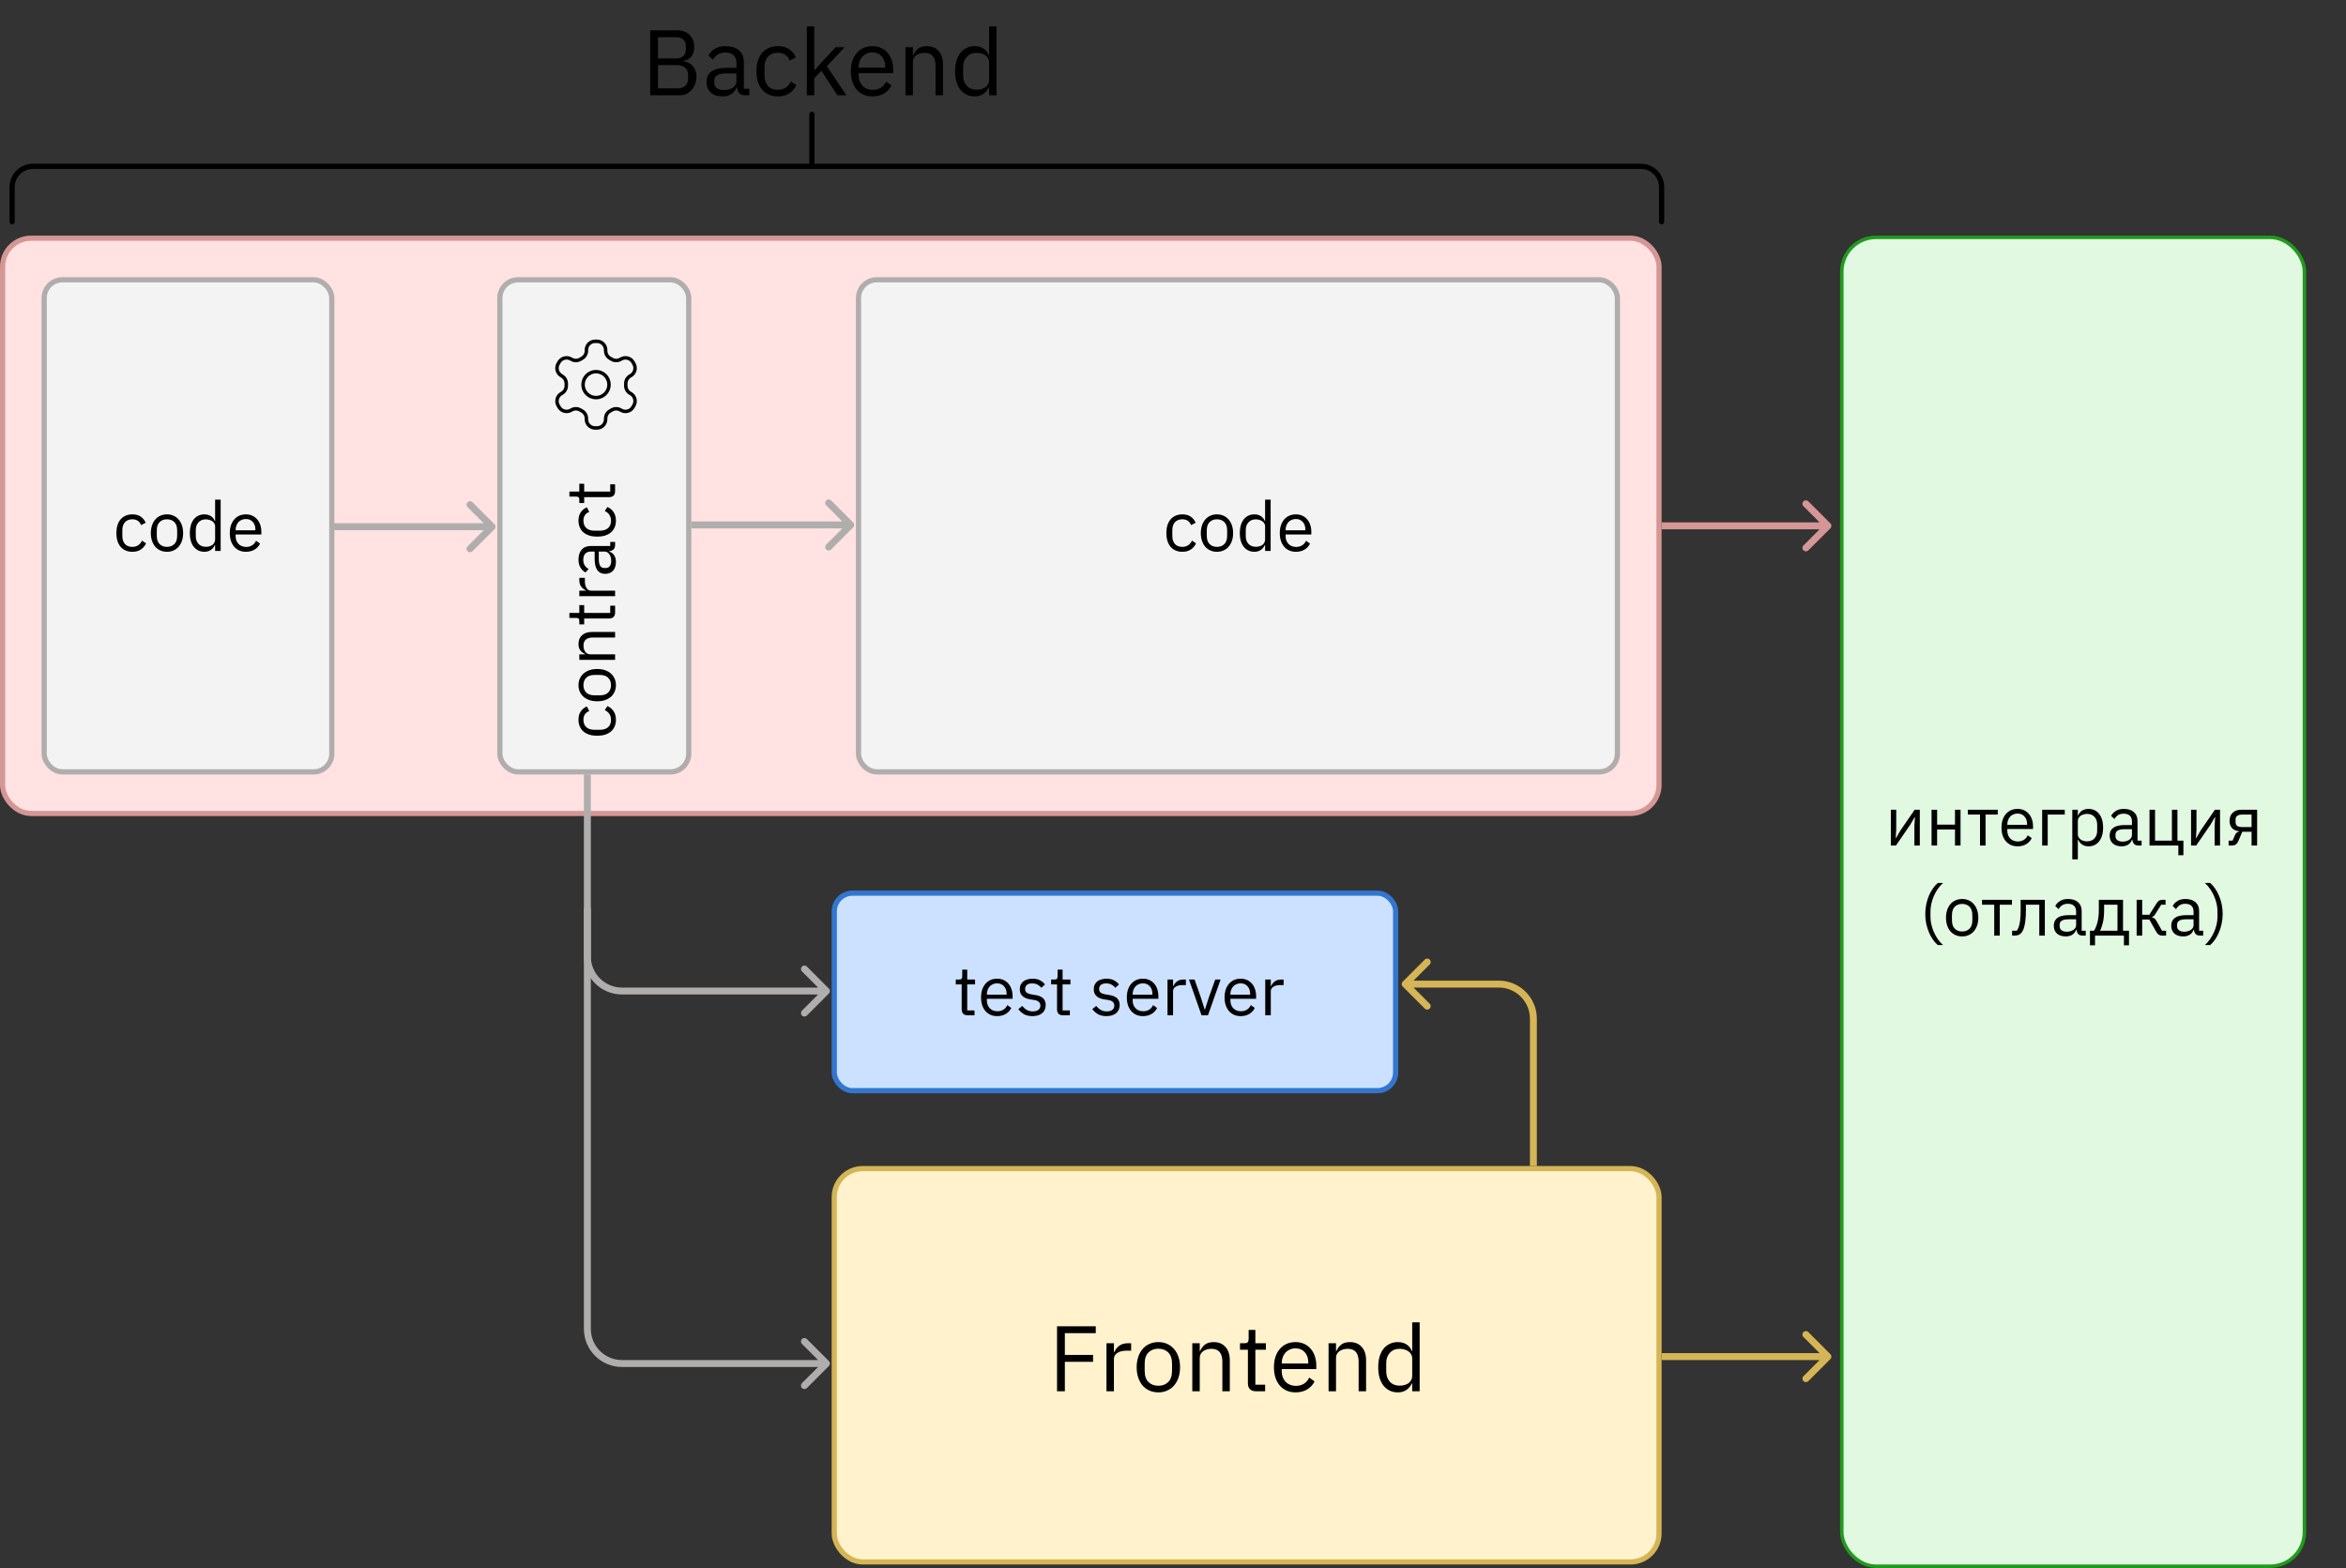 <svg width="1354" height="905" viewBox="0 0 1354 905" fill="none" xmlns="http://www.w3.org/2000/svg">
<rect x="0" y="0" width="1354" height="905" fill="#333333" stroke="none"/>
<rect x="1.492" y="137.492" width="956.015" height="332.015" rx="16.418" fill="#FFE2E1" stroke="#D59795" stroke-width="2.985"/>
<path d="M1056.42 304.914C1057.2 304.133 1057.2 302.867 1056.42 302.086L1043.69 289.358C1042.91 288.577 1041.64 288.577 1040.86 289.358C1040.08 290.139 1040.08 291.405 1040.86 292.186L1052.17 303.5L1040.86 314.814C1040.08 315.595 1040.08 316.861 1040.86 317.642C1041.64 318.423 1042.91 318.423 1043.69 317.642L1056.42 304.914ZM958.998 305.5H1055V301.5H958.998V305.5Z" fill="#D59795"/>
<path d="M1056.42 784.414C1057.2 783.633 1057.2 782.367 1056.42 781.586L1043.69 768.858C1042.91 768.077 1041.64 768.077 1040.86 768.858C1040.08 769.639 1040.08 770.905 1040.86 771.686L1052.18 783L1040.86 794.314C1040.08 795.095 1040.08 796.361 1040.86 797.142C1041.64 797.923 1042.91 797.923 1043.69 797.142L1056.42 784.414ZM959 785H1055.01V781H959V785Z" fill="#D5B555"/>
<path d="M285.414 305.414C286.195 304.633 286.195 303.367 285.414 302.586L272.686 289.858C271.905 289.077 270.639 289.077 269.858 289.858C269.077 290.639 269.077 291.905 269.858 292.686L281.172 304L269.858 315.314C269.077 316.095 269.077 317.361 269.858 318.142C270.639 318.923 271.905 318.923 272.686 318.142L285.414 305.414ZM192 306H284V302H192V306Z" fill="#B0ADAD"/>
<path d="M492.414 304.414C493.195 303.633 493.195 302.367 492.414 301.586L479.686 288.858C478.905 288.077 477.639 288.077 476.858 288.858C476.077 289.639 476.077 290.905 476.858 291.686L488.172 303L476.858 314.314C476.077 315.095 476.077 316.361 476.858 317.142C477.639 317.923 478.905 317.923 479.686 317.142L492.414 304.414ZM399 305H491V301H399V305Z" fill="#B0ADAD"/>
<rect x="957.508" y="901.508" width="476.015" height="227.015" rx="16.418" transform="rotate(-180 957.508 901.508)" fill="#FFF2CC" stroke="#D5B555" stroke-width="2.985"/>
<rect x="25.5" y="161.5" width="166" height="284" rx="10.5" fill="#F2F3F2" stroke="#B0ADAD" stroke-width="3"/>
<rect x="495.5" y="161.5" width="438" height="284" rx="10.5" fill="#F2F3F2" stroke="#B0ADAD" stroke-width="3"/>
<rect x="481.5" y="515.5" width="324" height="114" rx="10.5" fill="#CBE1FF" stroke="#3276CF" stroke-width="3"/>
<rect x="288.5" y="161.5" width="109" height="284" rx="10.5" fill="#F2F3F2" stroke="#B0ADAD" stroke-width="3"/>
<path d="M76.369 318.48C74.929 318.48 73.636 318.227 72.489 317.72C71.342 317.213 70.369 316.493 69.569 315.56C68.796 314.627 68.196 313.493 67.769 312.16C67.369 310.827 67.169 309.333 67.169 307.68C67.169 306.027 67.369 304.533 67.769 303.2C68.196 301.867 68.796 300.733 69.569 299.8C70.369 298.867 71.342 298.147 72.489 297.64C73.636 297.133 74.929 296.88 76.369 296.88C78.422 296.88 80.062 297.333 81.289 298.24C82.542 299.12 83.476 300.28 84.089 301.72L81.409 303.08C81.036 302.013 80.422 301.187 79.569 300.6C78.716 300.013 77.649 299.72 76.369 299.72C75.409 299.72 74.569 299.88 73.849 300.2C73.129 300.493 72.529 300.92 72.049 301.48C71.569 302.013 71.209 302.667 70.969 303.44C70.729 304.187 70.609 305.013 70.609 305.92V309.44C70.609 311.253 71.089 312.747 72.049 313.92C73.036 315.067 74.476 315.64 76.369 315.64C78.956 315.64 80.822 314.44 81.969 312.04L84.289 313.6C83.622 315.093 82.622 316.28 81.289 317.16C79.982 318.04 78.342 318.48 76.369 318.48ZM96.372 318.48C94.985 318.48 93.719 318.227 92.572 317.72C91.425 317.213 90.439 316.493 89.612 315.56C88.812 314.6 88.185 313.467 87.732 312.16C87.278 310.827 87.052 309.333 87.052 307.68C87.052 306.053 87.278 304.573 87.732 303.24C88.185 301.907 88.812 300.773 89.612 299.84C90.439 298.88 91.425 298.147 92.572 297.64C93.719 297.133 94.985 296.88 96.372 296.88C97.758 296.88 99.012 297.133 100.132 297.64C101.279 298.147 102.265 298.88 103.092 299.84C103.919 300.773 104.559 301.907 105.012 303.24C105.465 304.573 105.692 306.053 105.692 307.68C105.692 309.333 105.465 310.827 105.012 312.16C104.559 313.467 103.919 314.6 103.092 315.56C102.265 316.493 101.279 317.213 100.132 317.72C99.012 318.227 97.758 318.48 96.372 318.48ZM96.372 315.64C98.105 315.64 99.519 315.107 100.612 314.04C101.705 312.973 102.252 311.347 102.252 309.16V306.2C102.252 304.013 101.705 302.387 100.612 301.32C99.519 300.253 98.105 299.72 96.372 299.72C94.638 299.72 93.225 300.253 92.132 301.32C91.038 302.387 90.492 304.013 90.492 306.2V309.16C90.492 311.347 91.038 312.973 92.132 314.04C93.225 315.107 94.638 315.64 96.372 315.64ZM124.155 314.64H123.995C122.741 317.2 120.728 318.48 117.955 318.48C116.675 318.48 115.515 318.227 114.475 317.72C113.435 317.213 112.541 316.493 111.795 315.56C111.075 314.627 110.515 313.493 110.115 312.16C109.741 310.827 109.555 309.333 109.555 307.68C109.555 306.027 109.741 304.533 110.115 303.2C110.515 301.867 111.075 300.733 111.795 299.8C112.541 298.867 113.435 298.147 114.475 297.64C115.515 297.133 116.675 296.88 117.955 296.88C119.395 296.88 120.621 297.2 121.635 297.84C122.675 298.453 123.461 299.413 123.995 300.72H124.155V288.4H127.355V318H124.155V314.64ZM118.835 315.6C119.555 315.6 120.235 315.507 120.875 315.32C121.541 315.133 122.115 314.867 122.595 314.52C123.075 314.147 123.448 313.707 123.715 313.2C124.008 312.667 124.155 312.067 124.155 311.4V303.72C124.155 303.16 124.008 302.64 123.715 302.16C123.448 301.653 123.075 301.227 122.595 300.88C122.115 300.533 121.541 300.267 120.875 300.08C120.235 299.867 119.555 299.76 118.835 299.76C117.021 299.76 115.595 300.333 114.555 301.48C113.515 302.6 112.995 304.08 112.995 305.92V309.44C112.995 311.28 113.515 312.773 114.555 313.92C115.595 315.04 117.021 315.6 118.835 315.6ZM141.918 318.48C140.504 318.48 139.224 318.227 138.078 317.72C136.958 317.213 135.984 316.493 135.158 315.56C134.358 314.6 133.731 313.467 133.278 312.16C132.851 310.827 132.638 309.333 132.638 307.68C132.638 306.053 132.851 304.573 133.278 303.24C133.731 301.907 134.358 300.773 135.158 299.84C135.984 298.88 136.958 298.147 138.078 297.64C139.224 297.133 140.504 296.88 141.918 296.88C143.304 296.88 144.544 297.133 145.638 297.64C146.731 298.147 147.664 298.853 148.438 299.76C149.211 300.64 149.798 301.693 150.198 302.92C150.624 304.147 150.838 305.493 150.838 306.96V308.48H135.998V309.44C135.998 310.32 136.131 311.147 136.398 311.92C136.691 312.667 137.091 313.32 137.598 313.88C138.131 314.44 138.771 314.88 139.518 315.2C140.291 315.52 141.158 315.68 142.118 315.68C143.424 315.68 144.558 315.373 145.518 314.76C146.504 314.147 147.264 313.267 147.798 312.12L150.078 313.76C149.411 315.173 148.371 316.32 146.958 317.2C145.544 318.053 143.864 318.48 141.918 318.48ZM141.918 299.56C141.038 299.56 140.238 299.72 139.518 300.04C138.798 300.333 138.171 300.76 137.638 301.32C137.131 301.88 136.731 302.547 136.438 303.32C136.144 304.067 135.998 304.893 135.998 305.8V306.08H147.398V305.64C147.398 303.8 146.891 302.333 145.878 301.24C144.891 300.12 143.571 299.56 141.918 299.56Z" fill="black"/>
<path d="M682.369 318.48C680.929 318.48 679.636 318.227 678.489 317.72C677.342 317.213 676.369 316.493 675.569 315.56C674.796 314.627 674.196 313.493 673.769 312.16C673.369 310.827 673.169 309.333 673.169 307.68C673.169 306.027 673.369 304.533 673.769 303.2C674.196 301.867 674.796 300.733 675.569 299.8C676.369 298.867 677.342 298.147 678.489 297.64C679.636 297.133 680.929 296.88 682.369 296.88C684.422 296.88 686.062 297.333 687.289 298.24C688.542 299.12 689.476 300.28 690.089 301.72L687.409 303.08C687.036 302.013 686.422 301.187 685.569 300.6C684.716 300.013 683.649 299.72 682.369 299.72C681.409 299.72 680.569 299.88 679.849 300.2C679.129 300.493 678.529 300.92 678.049 301.48C677.569 302.013 677.209 302.667 676.969 303.44C676.729 304.187 676.609 305.013 676.609 305.92V309.44C676.609 311.253 677.089 312.747 678.049 313.92C679.036 315.067 680.476 315.64 682.369 315.64C684.956 315.64 686.822 314.44 687.969 312.04L690.289 313.6C689.622 315.093 688.622 316.28 687.289 317.16C685.982 318.04 684.342 318.48 682.369 318.48ZM702.372 318.48C700.985 318.48 699.719 318.227 698.572 317.72C697.425 317.213 696.439 316.493 695.612 315.56C694.812 314.6 694.185 313.467 693.732 312.16C693.279 310.827 693.052 309.333 693.052 307.68C693.052 306.053 693.279 304.573 693.732 303.24C694.185 301.907 694.812 300.773 695.612 299.84C696.439 298.88 697.425 298.147 698.572 297.64C699.719 297.133 700.985 296.88 702.372 296.88C703.759 296.88 705.012 297.133 706.132 297.64C707.279 298.147 708.265 298.88 709.092 299.84C709.919 300.773 710.559 301.907 711.012 303.24C711.465 304.573 711.692 306.053 711.692 307.68C711.692 309.333 711.465 310.827 711.012 312.16C710.559 313.467 709.919 314.6 709.092 315.56C708.265 316.493 707.279 317.213 706.132 317.72C705.012 318.227 703.759 318.48 702.372 318.48ZM702.372 315.64C704.105 315.64 705.519 315.107 706.612 314.04C707.705 312.973 708.252 311.347 708.252 309.16V306.2C708.252 304.013 707.705 302.387 706.612 301.32C705.519 300.253 704.105 299.72 702.372 299.72C700.639 299.72 699.225 300.253 698.132 301.32C697.039 302.387 696.492 304.013 696.492 306.2V309.16C696.492 311.347 697.039 312.973 698.132 314.04C699.225 315.107 700.639 315.64 702.372 315.64ZM730.155 314.64H729.995C728.741 317.2 726.728 318.48 723.955 318.48C722.675 318.48 721.515 318.227 720.475 317.72C719.435 317.213 718.541 316.493 717.795 315.56C717.075 314.627 716.515 313.493 716.115 312.16C715.741 310.827 715.555 309.333 715.555 307.68C715.555 306.027 715.741 304.533 716.115 303.2C716.515 301.867 717.075 300.733 717.795 299.8C718.541 298.867 719.435 298.147 720.475 297.64C721.515 297.133 722.675 296.88 723.955 296.88C725.395 296.88 726.621 297.2 727.635 297.84C728.675 298.453 729.461 299.413 729.995 300.72H730.155V288.4H733.355V318H730.155V314.64ZM724.835 315.6C725.555 315.6 726.235 315.507 726.875 315.32C727.541 315.133 728.115 314.867 728.595 314.52C729.075 314.147 729.448 313.707 729.715 313.2C730.008 312.667 730.155 312.067 730.155 311.4V303.72C730.155 303.16 730.008 302.64 729.715 302.16C729.448 301.653 729.075 301.227 728.595 300.88C728.115 300.533 727.541 300.267 726.875 300.08C726.235 299.867 725.555 299.76 724.835 299.76C723.021 299.76 721.595 300.333 720.555 301.48C719.515 302.6 718.995 304.08 718.995 305.92V309.44C718.995 311.28 719.515 312.773 720.555 313.92C721.595 315.04 723.021 315.6 724.835 315.6ZM747.918 318.48C746.504 318.48 745.224 318.227 744.078 317.72C742.958 317.213 741.984 316.493 741.158 315.56C740.358 314.6 739.731 313.467 739.278 312.16C738.851 310.827 738.638 309.333 738.638 307.68C738.638 306.053 738.851 304.573 739.278 303.24C739.731 301.907 740.358 300.773 741.158 299.84C741.984 298.88 742.958 298.147 744.078 297.64C745.224 297.133 746.504 296.88 747.918 296.88C749.304 296.88 750.544 297.133 751.638 297.64C752.731 298.147 753.664 298.853 754.438 299.76C755.211 300.64 755.798 301.693 756.198 302.92C756.624 304.147 756.838 305.493 756.838 306.96V308.48H741.998V309.44C741.998 310.32 742.131 311.147 742.398 311.92C742.691 312.667 743.091 313.32 743.598 313.88C744.131 314.44 744.771 314.88 745.518 315.2C746.291 315.52 747.158 315.68 748.118 315.68C749.424 315.68 750.558 315.373 751.518 314.76C752.504 314.147 753.264 313.267 753.798 312.12L756.078 313.76C755.411 315.173 754.371 316.32 752.958 317.2C751.544 318.053 749.864 318.48 747.918 318.48ZM747.918 299.56C747.038 299.56 746.238 299.72 745.518 300.04C744.798 300.333 744.171 300.76 743.638 301.32C743.131 301.88 742.731 302.547 742.438 303.32C742.144 304.067 741.998 304.893 741.998 305.8V306.08H753.398V305.64C753.398 303.8 752.891 302.333 751.878 301.24C750.891 300.12 749.571 299.56 747.918 299.56Z" fill="black"/>
<path d="M558.433 586C557.313 586 556.459 585.693 555.873 585.08C555.313 584.44 555.033 583.613 555.033 582.6V568.16H551.633V565.36H553.553C554.246 565.36 554.713 565.227 554.953 564.96C555.219 564.667 555.353 564.173 555.353 563.48V559.64H558.233V565.36H562.753V568.16H558.233V583.2H562.433V586H558.433ZM575.5 586.48C574.087 586.48 572.807 586.227 571.66 585.72C570.54 585.213 569.567 584.493 568.74 583.56C567.94 582.6 567.313 581.467 566.86 580.16C566.433 578.827 566.22 577.333 566.22 575.68C566.22 574.053 566.433 572.573 566.86 571.24C567.313 569.907 567.94 568.773 568.74 567.84C569.567 566.88 570.54 566.147 571.66 565.64C572.807 565.133 574.087 564.88 575.5 564.88C576.887 564.88 578.127 565.133 579.22 565.64C580.313 566.147 581.247 566.853 582.02 567.76C582.793 568.64 583.38 569.693 583.78 570.92C584.207 572.147 584.42 573.493 584.42 574.96V576.48H569.58V577.44C569.58 578.32 569.713 579.147 569.98 579.92C570.273 580.667 570.673 581.32 571.18 581.88C571.713 582.44 572.353 582.88 573.1 583.2C573.873 583.52 574.74 583.68 575.7 583.68C577.007 583.68 578.14 583.373 579.1 582.76C580.087 582.147 580.847 581.267 581.38 580.12L583.66 581.76C582.993 583.173 581.953 584.32 580.54 585.2C579.127 586.053 577.447 586.48 575.5 586.48ZM575.5 567.56C574.62 567.56 573.82 567.72 573.1 568.04C572.38 568.333 571.753 568.76 571.22 569.32C570.713 569.88 570.313 570.547 570.02 571.32C569.727 572.067 569.58 572.893 569.58 573.8V574.08H580.98V573.64C580.98 571.8 580.473 570.333 579.46 569.24C578.473 568.12 577.153 567.56 575.5 567.56ZM595.893 586.48C593.973 586.48 592.36 586.12 591.053 585.4C589.773 584.653 588.666 583.667 587.733 582.44L590.013 580.6C590.813 581.613 591.706 582.4 592.693 582.96C593.68 583.493 594.826 583.76 596.133 583.76C597.493 583.76 598.546 583.467 599.293 582.88C600.066 582.293 600.453 581.467 600.453 580.4C600.453 579.6 600.186 578.92 599.653 578.36C599.146 577.773 598.213 577.373 596.853 577.16L595.213 576.92C594.253 576.787 593.373 576.587 592.573 576.32C591.773 576.027 591.066 575.653 590.453 575.2C589.866 574.72 589.4 574.133 589.053 573.44C588.733 572.747 588.573 571.92 588.573 570.96C588.573 569.947 588.76 569.067 589.133 568.32C589.506 567.547 590.013 566.907 590.653 566.4C591.32 565.893 592.106 565.52 593.013 565.28C593.92 565.013 594.893 564.88 595.933 564.88C597.613 564.88 599.013 565.173 600.133 565.76C601.28 566.347 602.28 567.16 603.133 568.2L601.013 570.12C600.56 569.48 599.893 568.907 599.013 568.4C598.133 567.867 597.026 567.6 595.693 567.6C594.36 567.6 593.346 567.893 592.653 568.48C591.986 569.04 591.653 569.813 591.653 570.8C591.653 571.813 591.986 572.547 592.653 573C593.346 573.453 594.333 573.787 595.613 574L597.213 574.24C599.506 574.587 601.133 575.253 602.093 576.24C603.053 577.2 603.533 578.467 603.533 580.04C603.533 582.04 602.853 583.613 601.493 584.76C600.133 585.907 598.266 586.48 595.893 586.48ZM613.472 586C612.352 586 611.498 585.693 610.912 585.08C610.352 584.44 610.072 583.613 610.072 582.6V568.16H606.672V565.36H608.592C609.285 565.36 609.752 565.227 609.992 564.96C610.258 564.667 610.392 564.173 610.392 563.48V559.64H613.272V565.36H617.792V568.16H613.272V583.2H617.472V586H613.472ZM638.588 586.48C636.668 586.48 635.055 586.12 633.748 585.4C632.468 584.653 631.362 583.667 630.428 582.44L632.708 580.6C633.508 581.613 634.402 582.4 635.388 582.96C636.375 583.493 637.522 583.76 638.828 583.76C640.188 583.76 641.242 583.467 641.988 582.88C642.762 582.293 643.148 581.467 643.148 580.4C643.148 579.6 642.882 578.92 642.348 578.36C641.842 577.773 640.908 577.373 639.548 577.16L637.908 576.92C636.948 576.787 636.068 576.587 635.268 576.32C634.468 576.027 633.762 575.653 633.148 575.2C632.562 574.72 632.095 574.133 631.748 573.44C631.428 572.747 631.268 571.92 631.268 570.96C631.268 569.947 631.455 569.067 631.828 568.32C632.202 567.547 632.708 566.907 633.348 566.4C634.015 565.893 634.802 565.52 635.708 565.28C636.615 565.013 637.588 564.88 638.628 564.88C640.308 564.88 641.708 565.173 642.828 565.76C643.975 566.347 644.975 567.16 645.828 568.2L643.708 570.12C643.255 569.48 642.588 568.907 641.708 568.4C640.828 567.867 639.722 567.6 638.388 567.6C637.055 567.6 636.042 567.893 635.348 568.48C634.682 569.04 634.348 569.813 634.348 570.8C634.348 571.813 634.682 572.547 635.348 573C636.042 573.453 637.028 573.787 638.308 574L639.908 574.24C642.202 574.587 643.828 575.253 644.788 576.24C645.748 577.2 646.228 578.467 646.228 580.04C646.228 582.04 645.548 583.613 644.188 584.76C642.828 585.907 640.962 586.48 638.588 586.48ZM659.64 586.48C658.227 586.48 656.947 586.227 655.8 585.72C654.68 585.213 653.707 584.493 652.88 583.56C652.08 582.6 651.454 581.467 651 580.16C650.574 578.827 650.36 577.333 650.36 575.68C650.36 574.053 650.574 572.573 651 571.24C651.454 569.907 652.08 568.773 652.88 567.84C653.707 566.88 654.68 566.147 655.8 565.64C656.947 565.133 658.227 564.88 659.64 564.88C661.027 564.88 662.267 565.133 663.36 565.64C664.454 566.147 665.387 566.853 666.16 567.76C666.934 568.64 667.52 569.693 667.92 570.92C668.347 572.147 668.56 573.493 668.56 574.96V576.48H653.72V577.44C653.72 578.32 653.854 579.147 654.12 579.92C654.414 580.667 654.814 581.32 655.32 581.88C655.854 582.44 656.494 582.88 657.24 583.2C658.014 583.52 658.88 583.68 659.84 583.68C661.147 583.68 662.28 583.373 663.24 582.76C664.227 582.147 664.987 581.267 665.52 580.12L667.8 581.76C667.134 583.173 666.094 584.32 664.68 585.2C663.267 586.053 661.587 586.48 659.64 586.48ZM659.64 567.56C658.76 567.56 657.96 567.72 657.24 568.04C656.52 568.333 655.894 568.76 655.36 569.32C654.854 569.88 654.454 570.547 654.16 571.32C653.867 572.067 653.72 572.893 653.72 573.8V574.08H665.12V573.64C665.12 571.8 664.614 570.333 663.6 569.24C662.614 568.12 661.294 567.56 659.64 567.56ZM673.834 586V565.36H677.034V569.16H677.234C677.607 568.173 678.274 567.293 679.234 566.52C680.194 565.747 681.514 565.36 683.194 565.36H684.434V568.56H682.554C680.82 568.56 679.46 568.893 678.474 569.56C677.514 570.2 677.034 571.013 677.034 572V586H673.834ZM693.472 586L686.232 565.36H689.432L693.032 575.6L695.272 582.64H695.472L697.712 575.6L701.392 565.36H704.472L697.192 586H693.472ZM716.047 586.48C714.633 586.48 713.353 586.227 712.207 585.72C711.087 585.213 710.113 584.493 709.287 583.56C708.487 582.6 707.86 581.467 707.407 580.16C706.98 578.827 706.767 577.333 706.767 575.68C706.767 574.053 706.98 572.573 707.407 571.24C707.86 569.907 708.487 568.773 709.287 567.84C710.113 566.88 711.087 566.147 712.207 565.64C713.353 565.133 714.633 564.88 716.047 564.88C717.433 564.88 718.673 565.133 719.767 565.64C720.86 566.147 721.793 566.853 722.567 567.76C723.34 568.64 723.927 569.693 724.327 570.92C724.753 572.147 724.967 573.493 724.967 574.96V576.48H710.127V577.44C710.127 578.32 710.26 579.147 710.527 579.92C710.82 580.667 711.22 581.32 711.727 581.88C712.26 582.44 712.9 582.88 713.647 583.2C714.42 583.52 715.287 583.68 716.247 583.68C717.553 583.68 718.687 583.373 719.647 582.76C720.633 582.147 721.393 581.267 721.927 580.12L724.207 581.76C723.54 583.173 722.5 584.32 721.087 585.2C719.673 586.053 717.993 586.48 716.047 586.48ZM716.047 567.56C715.167 567.56 714.367 567.72 713.647 568.04C712.927 568.333 712.3 568.76 711.767 569.32C711.26 569.88 710.86 570.547 710.567 571.32C710.273 572.067 710.127 572.893 710.127 573.8V574.08H721.527V573.64C721.527 571.8 721.02 570.333 720.007 569.24C719.02 568.12 717.7 567.56 716.047 567.56ZM730.24 586V565.36H733.44V569.16H733.64C734.013 568.173 734.68 567.293 735.64 566.52C736.6 565.747 737.92 565.36 739.6 565.36H740.84V568.56H738.96C737.227 568.56 735.867 568.893 734.88 569.56C733.92 570.2 733.44 571.013 733.44 572V586H730.24Z" fill="black"/>
<path d="M355.48 415.451C355.48 416.891 355.227 418.185 354.72 419.331C354.213 420.478 353.493 421.451 352.56 422.251C351.627 423.025 350.493 423.625 349.16 424.051C347.827 424.451 346.333 424.651 344.68 424.651C343.027 424.651 341.533 424.451 340.2 424.051C338.867 423.625 337.733 423.025 336.8 422.251C335.867 421.451 335.147 420.478 334.64 419.331C334.133 418.185 333.88 416.891 333.88 415.451C333.88 413.398 334.333 411.758 335.24 410.531C336.12 409.278 337.28 408.345 338.72 407.731L340.08 410.411C339.013 410.785 338.187 411.398 337.6 412.251C337.013 413.105 336.72 414.171 336.72 415.451C336.72 416.411 336.88 417.251 337.2 417.971C337.493 418.691 337.92 419.291 338.48 419.771C339.013 420.251 339.667 420.611 340.44 420.851C341.187 421.091 342.013 421.211 342.92 421.211L346.44 421.211C348.253 421.211 349.747 420.731 350.92 419.771C352.067 418.785 352.64 417.345 352.64 415.451C352.64 412.865 351.44 410.998 349.04 409.851L350.6 407.531C352.093 408.198 353.28 409.198 354.16 410.531C355.04 411.838 355.48 413.478 355.48 415.451ZM355.48 395.448C355.48 396.835 355.227 398.102 354.72 399.248C354.213 400.395 353.493 401.382 352.56 402.208C351.6 403.008 350.467 403.635 349.16 404.088C347.827 404.542 346.333 404.768 344.68 404.768C343.053 404.768 341.573 404.542 340.24 404.088C338.907 403.635 337.773 403.008 336.84 402.208C335.88 401.382 335.147 400.395 334.64 399.248C334.133 398.102 333.88 396.835 333.88 395.448C333.88 394.062 334.133 392.808 334.64 391.688C335.147 390.542 335.88 389.555 336.84 388.728C337.773 387.902 338.907 387.262 340.24 386.808C341.573 386.355 343.053 386.128 344.68 386.128C346.333 386.128 347.827 386.355 349.16 386.808C350.467 387.262 351.6 387.902 352.56 388.728C353.493 389.555 354.213 390.542 354.72 391.688C355.227 392.808 355.48 394.062 355.48 395.448ZM352.64 395.448C352.64 393.715 352.107 392.302 351.04 391.208C349.973 390.115 348.347 389.568 346.16 389.568L343.2 389.568C341.013 389.568 339.387 390.115 338.32 391.208C337.253 392.302 336.72 393.715 336.72 395.448C336.72 397.182 337.253 398.595 338.32 399.688C339.387 400.782 341.013 401.328 343.2 401.328L346.16 401.328C348.347 401.328 349.973 400.782 351.04 399.688C352.107 398.595 352.64 397.182 352.64 395.448ZM355 380.866L334.36 380.866L334.36 377.666L337.72 377.666L337.72 377.506C336.547 376.999 335.613 376.292 334.92 375.386C334.227 374.452 333.88 373.212 333.88 371.666C333.88 369.532 334.573 367.852 335.96 366.626C337.32 365.372 339.253 364.746 341.76 364.746L355 364.746L355 367.946L342.32 367.946C338.613 367.946 336.76 369.506 336.76 372.626C336.76 373.266 336.84 373.892 337 374.506C337.16 375.092 337.4 375.626 337.72 376.106C338.04 376.586 338.453 376.972 338.96 377.266C339.44 377.532 340.013 377.666 340.68 377.666L355 377.666L355 380.866ZM355 353.571C355 354.691 354.693 355.545 354.08 356.131C353.44 356.691 352.613 356.971 351.6 356.971L337.16 356.971L337.16 360.371L334.36 360.371L334.36 358.451C334.36 357.758 334.227 357.291 333.96 357.051C333.667 356.785 333.173 356.651 332.48 356.651L328.64 356.651L328.64 353.771L334.36 353.771L334.36 349.251L337.16 349.251L337.16 353.771L352.2 353.771L352.2 349.571L355 349.571L355 353.571ZM355 344.108L334.36 344.108L334.36 340.908L338.16 340.908L338.16 340.708C337.173 340.334 336.293 339.668 335.52 338.708C334.747 337.748 334.36 336.428 334.36 334.748L334.36 333.508L337.56 333.508L337.56 335.388C337.56 337.121 337.893 338.481 338.56 339.468C339.2 340.428 340.013 340.908 341 340.908L355 340.908L355 344.108ZM355 314.577C355 315.777 354.68 316.643 354.04 317.177C353.4 317.683 352.6 318.003 351.64 318.137L351.64 318.337C352.92 318.79 353.88 319.537 354.52 320.577C355.16 321.617 355.48 322.857 355.48 324.297C355.48 326.483 354.92 328.19 353.8 329.417C352.68 330.617 351.16 331.217 349.24 331.217C347.293 331.217 345.8 330.51 344.76 329.097C343.72 327.657 343.2 325.43 343.2 322.417L343.2 318.337L341.16 318.337C339.693 318.337 338.573 318.737 337.8 319.537C337.027 320.337 336.64 321.563 336.64 323.217C336.64 324.47 336.92 325.523 337.48 326.377C338.04 327.203 338.787 327.897 339.72 328.457L337.92 330.377C336.8 329.817 335.853 328.923 335.08 327.697C334.28 326.47 333.88 324.923 333.88 323.057C333.88 320.55 334.493 318.603 335.72 317.217C336.947 315.83 338.653 315.137 340.84 315.137L352.2 315.137L352.2 312.777L355 312.777L355 314.577ZM352.76 323.777C352.76 322.977 352.667 322.243 352.48 321.577C352.293 320.91 352.027 320.337 351.68 319.857C351.333 319.377 350.933 319.003 350.48 318.737C350.027 318.47 349.533 318.337 349 318.337L345.6 318.337L345.6 322.577C345.6 324.417 345.867 325.763 346.4 326.617C346.933 327.443 347.707 327.857 348.72 327.857L349.56 327.857C350.573 327.857 351.36 327.497 351.92 326.777C352.48 326.03 352.76 325.03 352.76 323.777ZM355.48 300.529C355.48 301.969 355.227 303.263 354.72 304.409C354.213 305.556 353.493 306.529 352.56 307.329C351.627 308.103 350.493 308.703 349.16 309.129C347.827 309.529 346.333 309.729 344.68 309.729C343.027 309.729 341.533 309.529 340.2 309.129C338.867 308.703 337.733 308.103 336.8 307.329C335.867 306.529 335.147 305.556 334.64 304.409C334.133 303.263 333.88 301.969 333.88 300.529C333.88 298.476 334.333 296.836 335.24 295.609C336.12 294.356 337.28 293.423 338.72 292.809L340.08 295.489C339.013 295.863 338.187 296.476 337.6 297.329C337.013 298.183 336.72 299.249 336.72 300.529C336.72 301.489 336.88 302.329 337.2 303.049C337.493 303.769 337.92 304.369 338.48 304.849C339.013 305.329 339.667 305.689 340.44 305.929C341.187 306.169 342.013 306.289 342.92 306.289L346.44 306.289C348.253 306.289 349.747 305.809 350.92 304.849C352.067 303.863 352.64 302.423 352.64 300.529C352.64 297.943 351.44 296.076 349.04 294.929L350.6 292.609C352.093 293.276 353.28 294.276 354.16 295.609C355.04 296.916 355.48 298.556 355.48 300.529ZM355 283.532C355 284.652 354.693 285.506 354.08 286.092C353.44 286.652 352.613 286.932 351.6 286.932L337.16 286.932L337.16 290.332L334.36 290.332L334.36 288.412C334.36 287.719 334.227 287.252 333.96 287.012C333.667 286.746 333.173 286.612 332.48 286.612L328.64 286.612L328.64 283.732L334.36 283.732L334.36 279.212L337.16 279.212L337.16 283.732L352.2 283.732L352.2 279.532L355 279.532L355 283.532Z" fill="black"/>
<path d="M344.55 197H343.45C342.124 197 340.852 197.527 339.914 198.464C338.977 199.402 338.45 200.674 338.45 202V202.45C338.449 203.327 338.218 204.188 337.779 204.947C337.34 205.706 336.709 206.337 335.95 206.775L334.875 207.4C334.115 207.839 333.253 208.07 332.375 208.07C331.497 208.07 330.635 207.839 329.875 207.4L329.5 207.2C328.353 206.538 326.99 206.359 325.71 206.701C324.43 207.043 323.339 207.879 322.675 209.025L322.125 209.975C321.463 211.122 321.284 212.485 321.626 213.765C321.968 215.045 322.804 216.136 323.95 216.8L324.325 217.05C325.081 217.486 325.709 218.113 326.148 218.867C326.586 219.621 326.82 220.477 326.825 221.35V222.625C326.829 223.506 326.599 224.372 326.16 225.136C325.721 225.9 325.088 226.534 324.325 226.975L323.95 227.2C322.804 227.864 321.968 228.955 321.626 230.235C321.284 231.515 321.463 232.878 322.125 234.025L322.675 234.975C323.339 236.121 324.43 236.957 325.71 237.299C326.99 237.641 328.353 237.462 329.5 236.8L329.875 236.6C330.635 236.161 331.497 235.93 332.375 235.93C333.253 235.93 334.115 236.161 334.875 236.6L335.95 237.225C336.709 237.663 337.34 238.294 337.779 239.053C338.218 239.812 338.449 240.673 338.45 241.55V242C338.45 243.326 338.977 244.598 339.914 245.536C340.852 246.473 342.124 247 343.45 247H344.55C345.876 247 347.148 246.473 348.086 245.536C349.023 244.598 349.55 243.326 349.55 242V241.55C349.551 240.673 349.782 239.812 350.221 239.053C350.66 238.294 351.291 237.663 352.05 237.225L353.125 236.6C353.885 236.161 354.747 235.93 355.625 235.93C356.503 235.93 357.365 236.161 358.125 236.6L358.5 236.8C359.647 237.462 361.01 237.641 362.29 237.299C363.57 236.957 364.661 236.121 365.325 234.975L365.875 234C366.537 232.853 366.716 231.49 366.374 230.21C366.032 228.93 365.196 227.839 364.05 227.175L363.675 226.975C362.912 226.534 362.279 225.9 361.84 225.136C361.401 224.372 361.172 223.506 361.175 222.625V221.375C361.172 220.494 361.401 219.628 361.84 218.864C362.279 218.1 362.912 217.466 363.675 217.025L364.05 216.8C365.196 216.136 366.032 215.045 366.374 213.765C366.716 212.485 366.537 211.122 365.875 209.975L365.325 209.025C364.661 207.879 363.57 207.043 362.29 206.701C361.01 206.359 359.647 206.538 358.5 207.2L358.125 207.4C357.365 207.839 356.503 208.07 355.625 208.07C354.747 208.07 353.885 207.839 353.125 207.4L352.05 206.775C351.291 206.337 350.66 205.706 350.221 204.947C349.782 204.188 349.551 203.327 349.55 202.45V202C349.55 200.674 349.023 199.402 348.086 198.464C347.148 197.527 345.876 197 344.55 197Z" stroke="black" stroke-width="2" stroke-linecap="round" stroke-linejoin="round"/>
<path d="M344 229.5C348.142 229.5 351.5 226.142 351.5 222C351.5 217.858 348.142 214.5 344 214.5C339.858 214.5 336.5 217.858 336.5 222C336.5 226.142 339.858 229.5 344 229.5Z" stroke="black" stroke-width="2" stroke-linecap="round" stroke-linejoin="round"/>
<path d="M375.266 17.497H390.686C393.802 17.497 396.238 18.374 397.993 20.129C399.784 21.884 400.68 24.231 400.68 27.168C400.68 28.565 400.483 29.747 400.089 30.714C399.695 31.681 399.193 32.487 398.584 33.132C397.975 33.741 397.313 34.206 396.596 34.529C395.88 34.816 395.217 35.013 394.608 35.12V35.442C395.289 35.478 396.041 35.657 396.865 35.98C397.725 36.302 398.531 36.821 399.283 37.538C400.035 38.218 400.662 39.114 401.163 40.224C401.701 41.299 401.969 42.606 401.969 44.147C401.969 45.687 401.719 47.12 401.217 48.445C400.751 49.77 400.089 50.916 399.229 51.884C398.369 52.851 397.349 53.621 396.166 54.194C394.984 54.731 393.695 55 392.298 55H375.266V17.497ZM379.779 51.024H390.901C392.835 51.024 394.358 50.54 395.468 49.573C396.578 48.57 397.134 47.12 397.134 45.221V43.394C397.134 41.496 396.578 40.063 395.468 39.096C394.358 38.093 392.835 37.592 390.901 37.592H379.779V51.024ZM379.779 33.723H390.149C391.94 33.723 393.337 33.275 394.34 32.38C395.343 31.484 395.844 30.195 395.844 28.511V26.684C395.844 25.001 395.343 23.711 394.34 22.816C393.337 21.92 391.94 21.473 390.149 21.473H379.779V33.723ZM430.087 55C428.475 55 427.311 54.57 426.595 53.711C425.914 52.851 425.484 51.776 425.305 50.487H425.037C424.428 52.206 423.425 53.496 422.028 54.355C420.631 55.215 418.965 55.645 417.031 55.645C414.094 55.645 411.801 54.892 410.153 53.388C408.542 51.884 407.736 49.842 407.736 47.263C407.736 44.648 408.685 42.642 410.583 41.245C412.518 39.848 415.509 39.15 419.556 39.15H425.037V36.409C425.037 34.439 424.499 32.935 423.425 31.896C422.35 30.857 420.702 30.338 418.482 30.338C416.798 30.338 415.383 30.714 414.237 31.466C413.127 32.218 412.195 33.221 411.443 34.475L408.864 32.057C409.616 30.553 410.816 29.281 412.464 28.242C414.112 27.168 416.189 26.631 418.697 26.631C422.064 26.631 424.678 27.454 426.541 29.102C428.404 30.75 429.335 33.042 429.335 35.98V51.239H432.505V55H430.087ZM417.729 51.991C418.804 51.991 419.789 51.866 420.685 51.615C421.58 51.364 422.35 51.006 422.995 50.54C423.64 50.075 424.141 49.538 424.499 48.928C424.858 48.32 425.037 47.657 425.037 46.941V42.373H419.341C416.87 42.373 415.061 42.732 413.915 43.448C412.804 44.164 412.249 45.203 412.249 46.564V47.693C412.249 49.054 412.732 50.111 413.7 50.863C414.703 51.615 416.046 51.991 417.729 51.991ZM448.956 55.645C447.022 55.645 445.285 55.304 443.744 54.624C442.204 53.943 440.897 52.976 439.822 51.722C438.783 50.469 437.977 48.946 437.404 47.155C436.867 45.364 436.598 43.358 436.598 41.138C436.598 38.917 436.867 36.911 437.404 35.12C437.977 33.329 438.783 31.807 439.822 30.553C440.897 29.299 442.204 28.332 443.744 27.651C445.285 26.971 447.022 26.631 448.956 26.631C451.714 26.631 453.917 27.239 455.565 28.457C457.248 29.64 458.502 31.198 459.326 33.132L455.726 34.959C455.225 33.526 454.401 32.416 453.254 31.628C452.108 30.839 450.675 30.445 448.956 30.445C447.667 30.445 446.538 30.66 445.571 31.09C444.604 31.484 443.798 32.057 443.153 32.809C442.509 33.526 442.025 34.404 441.703 35.442C441.38 36.445 441.219 37.556 441.219 38.774V43.502C441.219 45.938 441.864 47.944 443.153 49.52C444.479 51.06 446.413 51.83 448.956 51.83C452.431 51.83 454.938 50.218 456.478 46.994L459.595 49.09C458.699 51.096 457.356 52.69 455.565 53.872C453.81 55.054 451.607 55.645 448.956 55.645ZM465.662 15.24H469.961V40.439H470.176L474.42 35.711L482.265 27.275H487.477L477.214 38.236L488.498 55H483.286L474.098 40.869L469.961 45.114V55H465.662V15.24ZM503.528 55.645C501.63 55.645 499.91 55.304 498.37 54.624C496.866 53.943 495.558 52.976 494.448 51.722C493.373 50.433 492.531 48.911 491.922 47.155C491.349 45.364 491.063 43.358 491.063 41.138C491.063 38.953 491.349 36.965 491.922 35.174C492.531 33.383 493.373 31.86 494.448 30.607C495.558 29.317 496.866 28.332 498.37 27.651C499.91 26.971 501.63 26.631 503.528 26.631C505.391 26.631 507.056 26.971 508.525 27.651C509.994 28.332 511.247 29.281 512.286 30.499C513.325 31.681 514.113 33.096 514.65 34.744C515.223 36.392 515.51 38.2 515.51 40.17V42.212H495.576V43.502C495.576 44.684 495.755 45.794 496.113 46.833C496.507 47.836 497.045 48.714 497.725 49.466C498.442 50.218 499.301 50.809 500.304 51.239C501.343 51.669 502.507 51.884 503.797 51.884C505.552 51.884 507.074 51.472 508.364 50.648C509.689 49.824 510.71 48.642 511.426 47.102L514.489 49.305C513.593 51.203 512.196 52.743 510.298 53.925C508.4 55.072 506.143 55.645 503.528 55.645ZM503.528 30.23C502.346 30.23 501.271 30.445 500.304 30.875C499.337 31.269 498.495 31.842 497.779 32.595C497.098 33.347 496.561 34.242 496.167 35.281C495.773 36.284 495.576 37.395 495.576 38.612V38.989H510.889V38.398C510.889 35.926 510.208 33.956 508.847 32.487C507.522 30.983 505.749 30.23 503.528 30.23ZM522.593 55V27.275H526.891V31.789H527.106C527.787 30.213 528.736 28.959 529.954 28.028C531.208 27.096 532.873 26.631 534.951 26.631C537.816 26.631 540.073 27.562 541.721 29.425C543.404 31.251 544.246 33.848 544.246 37.215V55H539.948V37.968C539.948 32.989 537.852 30.499 533.661 30.499C532.802 30.499 531.96 30.607 531.136 30.822C530.348 31.037 529.632 31.359 528.987 31.789C528.342 32.218 527.823 32.774 527.429 33.454C527.07 34.099 526.891 34.869 526.891 35.765V55H522.593ZM570.862 50.487H570.647C568.963 53.925 566.259 55.645 562.534 55.645C560.814 55.645 559.256 55.304 557.859 54.624C556.462 53.943 555.262 52.976 554.259 51.722C553.292 50.469 552.54 48.946 552.003 47.155C551.501 45.364 551.25 43.358 551.25 41.138C551.25 38.917 551.501 36.911 552.003 35.12C552.54 33.329 553.292 31.807 554.259 30.553C555.262 29.299 556.462 28.332 557.859 27.651C559.256 26.971 560.814 26.631 562.534 26.631C564.468 26.631 566.116 27.06 567.477 27.92C568.874 28.744 569.93 30.034 570.647 31.789H570.862V15.24H575.16V55H570.862V50.487ZM563.716 51.776C564.683 51.776 565.596 51.651 566.456 51.4C567.351 51.149 568.122 50.791 568.766 50.325C569.411 49.824 569.912 49.233 570.271 48.552C570.665 47.836 570.862 47.03 570.862 46.135V35.818C570.862 35.066 570.665 34.368 570.271 33.723C569.912 33.042 569.411 32.469 568.766 32.004C568.122 31.538 567.351 31.18 566.456 30.929C565.596 30.642 564.683 30.499 563.716 30.499C561.28 30.499 559.364 31.269 557.967 32.809C556.57 34.314 555.871 36.302 555.871 38.774V43.502C555.871 45.973 556.57 47.979 557.967 49.52C559.364 51.024 561.28 51.776 563.716 51.776Z" fill="black"/>
<path d="M7 128V108C7 101.373 12.373 96 19 96H468.576M468.576 96V66M468.576 96H947C953.627 96 959 101.373 959 108V128" stroke="black" stroke-width="3" stroke-linecap="round"/>
<path d="M809.586 566.586C808.805 567.367 808.805 568.633 809.586 569.414L822.314 582.142C823.095 582.923 824.361 582.923 825.142 582.142C825.923 581.361 825.923 580.095 825.142 579.314L813.828 568L825.142 556.686C825.923 555.905 825.923 554.639 825.142 553.858C824.361 553.077 823.095 553.077 822.314 553.858L809.586 566.586ZM811 570H865V566H811V570ZM883 588V673H887V588H883ZM865 570C874.941 570 883 578.059 883 588H887C887 575.85 877.15 566 865 566V570Z" fill="#D5B555"/>
<path d="M610.069 803V765.497H632.421V769.473H614.583V782.045H630.863V786.021H614.583V803H610.069ZM638.603 803V775.275H642.902L642.902 780.38H643.17C643.672 779.054 644.567 777.872 645.857 776.834C647.146 775.795 648.919 775.275 651.176 775.275H652.842V779.574H650.316C647.988 779.574 646.161 780.022 644.836 780.917C643.546 781.777 642.902 782.869 642.902 784.195V803H638.603ZM668.547 803.645C666.685 803.645 664.983 803.304 663.443 802.624C661.903 801.943 660.577 800.976 659.467 799.722C658.392 798.433 657.551 796.911 656.942 795.155C656.333 793.364 656.028 791.359 656.028 789.138C656.028 786.953 656.333 784.965 656.942 783.174C657.551 781.383 658.392 779.86 659.467 778.607C660.577 777.317 661.903 776.332 663.443 775.651C664.983 774.971 666.685 774.631 668.547 774.631C670.41 774.631 672.093 774.971 673.598 775.651C675.138 776.332 676.463 777.317 677.574 778.607C678.684 779.86 679.544 781.383 680.153 783.174C680.762 784.965 681.066 786.953 681.066 789.138C681.066 791.359 680.762 793.364 680.153 795.155C679.544 796.911 678.684 798.433 677.574 799.722C676.463 800.976 675.138 801.943 673.598 802.624C672.093 803.304 670.41 803.645 668.547 803.645ZM668.547 799.83C670.876 799.83 672.774 799.114 674.243 797.681C675.711 796.248 676.446 794.063 676.446 791.126V787.15C676.446 784.212 675.711 782.027 674.243 780.595C672.774 779.162 670.876 778.445 668.547 778.445C666.219 778.445 664.321 779.162 662.852 780.595C661.383 782.027 660.649 784.212 660.649 787.15V791.126C660.649 794.063 661.383 796.248 662.852 797.681C664.321 799.114 666.219 799.83 668.547 799.83ZM688.136 803V775.275H692.434V779.789H692.649C693.33 778.213 694.279 776.959 695.497 776.028C696.75 775.096 698.416 774.631 700.493 774.631C703.359 774.631 705.616 775.562 707.263 777.425C708.947 779.251 709.789 781.848 709.789 785.215V803H705.49V785.968C705.49 780.989 703.395 778.499 699.204 778.499C698.344 778.499 697.503 778.607 696.679 778.822C695.891 779.036 695.174 779.359 694.529 779.789C693.885 780.219 693.365 780.774 692.971 781.454C692.613 782.099 692.434 782.869 692.434 783.765V803H688.136ZM724.799 803C723.294 803 722.148 802.588 721.36 801.764C720.608 800.905 720.232 799.794 720.232 798.433V779.036H715.665V775.275H718.244C719.175 775.275 719.802 775.096 720.124 774.738C720.482 774.344 720.662 773.681 720.662 772.75V767.592H724.53V775.275H730.602V779.036H724.53V799.239H730.172V803H724.799ZM747.724 803.645C745.826 803.645 744.106 803.304 742.566 802.624C741.062 801.943 739.754 800.976 738.644 799.722C737.569 798.433 736.727 796.911 736.119 795.155C735.545 793.364 735.259 791.359 735.259 789.138C735.259 786.953 735.545 784.965 736.119 783.174C736.727 781.383 737.569 779.86 738.644 778.607C739.754 777.317 741.062 776.332 742.566 775.651C744.106 774.971 745.826 774.631 747.724 774.631C749.587 774.631 751.252 774.971 752.721 775.651C754.19 776.332 755.443 777.281 756.482 778.499C757.521 779.681 758.309 781.096 758.846 782.744C759.419 784.392 759.706 786.2 759.706 788.171V790.212H739.772V791.502C739.772 792.684 739.951 793.794 740.309 794.833C740.703 795.836 741.241 796.714 741.921 797.466C742.638 798.218 743.497 798.809 744.5 799.239C745.539 799.669 746.703 799.884 747.993 799.884C749.748 799.884 751.27 799.472 752.56 798.648C753.885 797.824 754.906 796.642 755.622 795.102L758.685 797.305C757.79 799.203 756.393 800.743 754.494 801.925C752.596 803.072 750.339 803.645 747.724 803.645ZM747.724 778.231C746.542 778.231 745.468 778.445 744.5 778.875C743.533 779.269 742.691 779.842 741.975 780.595C741.295 781.347 740.757 782.242 740.363 783.281C739.969 784.284 739.772 785.394 739.772 786.612V786.988H755.085V786.397C755.085 783.926 754.405 781.956 753.043 780.487C751.718 778.983 749.945 778.231 747.724 778.231ZM766.789 803V775.275H771.087V779.789H771.302C771.983 778.213 772.932 776.959 774.15 776.028C775.404 775.096 777.069 774.631 779.147 774.631C782.013 774.631 784.269 775.562 785.917 777.425C787.6 779.251 788.442 781.848 788.442 785.215V803H784.144V785.968C784.144 780.989 782.048 778.499 777.857 778.499C776.998 778.499 776.156 778.607 775.332 778.822C774.544 779.036 773.828 779.359 773.183 779.789C772.538 780.219 772.019 780.774 771.625 781.454C771.267 782.099 771.087 782.869 771.087 783.765V803H766.789ZM815.058 798.487H814.843C813.159 801.925 810.455 803.645 806.73 803.645C805.01 803.645 803.452 803.304 802.055 802.624C800.658 801.943 799.458 800.976 798.455 799.722C797.488 798.469 796.736 796.946 796.199 795.155C795.697 793.364 795.446 791.359 795.446 789.138C795.446 786.917 795.697 784.911 796.199 783.12C796.736 781.329 797.488 779.807 798.455 778.553C799.458 777.299 800.658 776.332 802.055 775.651C803.452 774.971 805.01 774.631 806.73 774.631C808.664 774.631 810.312 775.06 811.673 775.92C813.07 776.744 814.127 778.033 814.843 779.789H815.058V763.24H819.356V803H815.058V798.487ZM807.912 799.776C808.879 799.776 809.792 799.651 810.652 799.4C811.547 799.149 812.318 798.791 812.962 798.325C813.607 797.824 814.109 797.233 814.467 796.552C814.861 795.836 815.058 795.03 815.058 794.135V783.818C815.058 783.066 814.861 782.368 814.467 781.723C814.109 781.042 813.607 780.469 812.962 780.004C812.318 779.538 811.547 779.18 810.652 778.929C809.792 778.642 808.879 778.499 807.912 778.499C805.476 778.499 803.56 779.269 802.163 780.81C800.766 782.314 800.067 784.302 800.067 786.774V791.502C800.067 793.973 800.766 795.979 802.163 797.52C803.56 799.024 805.476 799.776 807.912 799.776Z" fill="black"/>
<path d="M478.414 788.414C479.195 787.633 479.195 786.367 478.414 785.586L465.686 772.858C464.905 772.077 463.639 772.077 462.858 772.858C462.077 773.639 462.077 774.905 462.858 775.686L474.172 787L462.858 798.314C462.077 799.095 462.077 800.361 462.858 801.142C463.639 801.923 464.905 801.923 465.686 801.142L478.414 788.414ZM337 447V767H341V447H337ZM359 789H477V785H359V789ZM337 767C337 779.15 346.85 789 359 789V785C349.059 785 341 776.941 341 767H337Z" fill="#B0ADAD"/>
<path d="M478.414 573.414C479.195 572.633 479.195 571.367 478.414 570.586L465.686 557.858C464.905 557.077 463.639 557.077 462.858 557.858C462.077 558.639 462.077 559.905 462.858 560.686L474.172 572L462.858 583.314C462.077 584.095 462.077 585.361 462.858 586.142C463.639 586.923 464.905 586.923 465.686 586.142L478.414 573.414ZM337 524V552H341V524H337ZM359 574H477V570H359V574ZM337 552C337 564.15 346.85 574 359 574V570C349.059 570 341 561.941 341 552H337Z" fill="#B0ADAD"/>
<rect x="1063" y="137" width="267" height="767" rx="19.757" fill="#E1F8E1" stroke="#209B1D" stroke-width="2"/>
<path d="M1091.3 467.36H1094.42V478.8L1094.1 483.76H1094.26L1096.82 479.36L1105.06 467.36H1108.02V488H1104.9V476.56L1105.22 471.6H1105.06L1102.5 476L1094.26 488H1091.3V467.36ZM1114.81 467.36H1118.01V475.96H1128.33V467.36H1131.53V488H1128.33V478.76H1118.01V488H1114.81V467.36ZM1142.77 470.16H1135.73V467.36H1153.01V470.16H1145.97V488H1142.77V470.16ZM1164.45 488.48C1163.04 488.48 1161.76 488.227 1160.61 487.72C1159.49 487.213 1158.52 486.493 1157.69 485.56C1156.89 484.6 1156.26 483.467 1155.81 482.16C1155.38 480.827 1155.17 479.333 1155.17 477.68C1155.17 476.053 1155.38 474.573 1155.81 473.24C1156.26 471.907 1156.89 470.773 1157.69 469.84C1158.52 468.88 1159.49 468.147 1160.61 467.64C1161.76 467.133 1163.04 466.88 1164.45 466.88C1165.84 466.88 1167.08 467.133 1168.17 467.64C1169.26 468.147 1170.2 468.853 1170.97 469.76C1171.74 470.64 1172.33 471.693 1172.73 472.92C1173.16 474.147 1173.37 475.493 1173.37 476.96V478.48H1158.53V479.44C1158.53 480.32 1158.66 481.147 1158.93 481.92C1159.22 482.667 1159.62 483.32 1160.13 483.88C1160.66 484.44 1161.3 484.88 1162.05 485.2C1162.82 485.52 1163.69 485.68 1164.65 485.68C1165.96 485.68 1167.09 485.373 1168.05 484.76C1169.04 484.147 1169.8 483.267 1170.33 482.12L1172.61 483.76C1171.94 485.173 1170.9 486.32 1169.49 487.2C1168.08 488.053 1166.4 488.48 1164.45 488.48ZM1164.45 469.56C1163.57 469.56 1162.77 469.72 1162.05 470.04C1161.33 470.333 1160.7 470.76 1160.17 471.32C1159.66 471.88 1159.26 472.547 1158.97 473.32C1158.68 474.067 1158.53 474.893 1158.53 475.8V476.08H1169.93V475.64C1169.93 473.8 1169.42 472.333 1168.41 471.24C1167.42 470.12 1166.1 469.56 1164.45 469.56ZM1178.64 467.36H1191.68V470.16H1181.84V488H1178.64V467.36ZM1196.03 467.36H1199.23V470.72H1199.39C1199.92 469.413 1200.69 468.453 1201.71 467.84C1202.75 467.2 1203.99 466.88 1205.43 466.88C1206.71 466.88 1207.87 467.133 1208.91 467.64C1209.95 468.147 1210.83 468.867 1211.55 469.8C1212.29 470.733 1212.85 471.867 1213.23 473.2C1213.63 474.533 1213.83 476.027 1213.83 477.68C1213.83 479.333 1213.63 480.827 1213.23 482.16C1212.85 483.493 1212.29 484.627 1211.55 485.56C1210.83 486.493 1209.95 487.213 1208.91 487.72C1207.87 488.227 1206.71 488.48 1205.43 488.48C1202.63 488.48 1200.61 487.2 1199.39 484.64H1199.23V496H1196.03V467.36ZM1204.55 485.6C1206.36 485.6 1207.79 485.04 1208.83 483.92C1209.87 482.773 1210.39 481.28 1210.39 479.44V475.92C1210.39 474.08 1209.87 472.6 1208.83 471.48C1207.79 470.333 1206.36 469.76 1204.55 469.76C1203.83 469.76 1203.13 469.867 1202.47 470.08C1201.83 470.267 1201.27 470.533 1200.79 470.88C1200.31 471.227 1199.92 471.653 1199.63 472.16C1199.36 472.64 1199.23 473.16 1199.23 473.72V481.4C1199.23 482.067 1199.36 482.667 1199.63 483.2C1199.92 483.707 1200.31 484.147 1200.79 484.52C1201.27 484.867 1201.83 485.133 1202.47 485.32C1203.13 485.507 1203.83 485.6 1204.55 485.6ZM1234.23 488C1233.03 488 1232.16 487.68 1231.63 487.04C1231.12 486.4 1230.8 485.6 1230.67 484.64H1230.47C1230.01 485.92 1229.27 486.88 1228.23 487.52C1227.19 488.16 1225.95 488.48 1224.51 488.48C1222.32 488.48 1220.61 487.92 1219.39 486.8C1218.19 485.68 1217.59 484.16 1217.59 482.24C1217.59 480.293 1218.29 478.8 1219.71 477.76C1221.15 476.72 1223.37 476.2 1226.39 476.2H1230.47V474.16C1230.47 472.693 1230.07 471.573 1229.27 470.8C1228.47 470.027 1227.24 469.64 1225.59 469.64C1224.33 469.64 1223.28 469.92 1222.43 470.48C1221.6 471.04 1220.91 471.787 1220.35 472.72L1218.43 470.92C1218.99 469.8 1219.88 468.853 1221.11 468.08C1222.33 467.28 1223.88 466.88 1225.75 466.88C1228.25 466.88 1230.2 467.493 1231.59 468.72C1232.97 469.947 1233.67 471.653 1233.67 473.84V485.2H1236.03V488H1234.23ZM1225.03 485.76C1225.83 485.76 1226.56 485.667 1227.23 485.48C1227.89 485.293 1228.47 485.027 1228.95 484.68C1229.43 484.333 1229.8 483.933 1230.07 483.48C1230.33 483.027 1230.47 482.533 1230.47 482V478.6H1226.23C1224.39 478.6 1223.04 478.867 1222.19 479.4C1221.36 479.933 1220.95 480.707 1220.95 481.72V482.56C1220.95 483.573 1221.31 484.36 1222.03 484.92C1222.77 485.48 1223.77 485.76 1225.03 485.76ZM1257.24 488H1240.6V467.36H1243.8V485.2H1253.52V467.36H1256.72V485.2H1260.16V493.6H1257.24V488ZM1264.58 467.36H1267.7V478.8L1267.38 483.76H1267.54L1270.1 479.36L1278.34 467.36H1281.3V488H1278.18V476.56L1278.5 471.6H1278.34L1275.78 476L1267.54 488H1264.58V467.36ZM1286.26 485.2H1288.54L1289.86 482.16C1290.15 481.467 1290.51 480.947 1290.94 480.6C1291.36 480.227 1291.84 480 1292.38 479.92V479.76C1290.54 479.6 1289.15 479 1288.22 477.96C1287.28 476.92 1286.82 475.52 1286.82 473.76C1286.82 471.76 1287.42 470.2 1288.62 469.08C1289.82 467.933 1291.47 467.36 1293.58 467.36H1302.7V488L1299.5 488V480.08H1294.14L1291.98 485.16C1291.5 486.28 1290.96 487.04 1290.38 487.44C1289.82 487.813 1289.18 488 1288.46 488H1286.26V485.2ZM1299.5 477.36V470.16H1294.06C1292.86 470.16 1291.92 470.387 1291.26 470.84C1290.59 471.293 1290.26 472.053 1290.26 473.12V474.44C1290.26 475.507 1290.59 476.267 1291.26 476.72C1291.92 477.147 1292.86 477.36 1294.06 477.36H1299.5ZM1111.18 527.52C1111.18 525.6 1111.37 523.747 1111.74 521.96C1112.11 520.173 1112.62 518.52 1113.26 517C1113.93 515.453 1114.7 514.053 1115.58 512.8C1116.46 511.547 1117.41 510.48 1118.42 509.6H1121.46C1120.34 510.613 1119.33 511.76 1118.42 513.04C1117.54 514.32 1116.78 515.68 1116.14 517.12C1115.53 518.56 1115.05 520.027 1114.7 521.52C1114.35 523.013 1114.18 524.453 1114.18 525.84V529.28C1114.18 530.693 1114.35 532.147 1114.7 533.64C1115.05 535.133 1115.54 536.6 1116.18 538.04C1116.82 539.48 1117.58 540.84 1118.46 542.12C1119.37 543.4 1120.37 544.52 1121.46 545.48H1118.42C1117.43 544.653 1116.5 543.613 1115.62 542.36C1114.74 541.107 1113.97 539.707 1113.3 538.16C1112.66 536.613 1112.14 534.947 1111.74 533.16C1111.37 531.347 1111.18 529.467 1111.18 527.52ZM1132.46 540.48C1131.07 540.48 1129.8 540.227 1128.66 539.72C1127.51 539.213 1126.52 538.493 1125.7 537.56C1124.9 536.6 1124.27 535.467 1123.82 534.16C1123.36 532.827 1123.14 531.333 1123.14 529.68C1123.14 528.053 1123.36 526.573 1123.82 525.24C1124.27 523.907 1124.9 522.773 1125.7 521.84C1126.52 520.88 1127.51 520.147 1128.66 519.64C1129.8 519.133 1131.07 518.88 1132.46 518.88C1133.84 518.88 1135.1 519.133 1136.22 519.64C1137.36 520.147 1138.35 520.88 1139.18 521.84C1140 522.773 1140.64 523.907 1141.1 525.24C1141.55 526.573 1141.78 528.053 1141.78 529.68C1141.78 531.333 1141.55 532.827 1141.1 534.16C1140.64 535.467 1140 536.6 1139.18 537.56C1138.35 538.493 1137.36 539.213 1136.22 539.72C1135.1 540.227 1133.84 540.48 1132.46 540.48ZM1132.46 537.64C1134.19 537.64 1135.6 537.107 1136.7 536.04C1137.79 534.973 1138.34 533.347 1138.34 531.16V528.2C1138.34 526.013 1137.79 524.387 1136.7 523.32C1135.6 522.253 1134.19 521.72 1132.46 521.72C1130.72 521.72 1129.31 522.253 1128.22 523.32C1127.12 524.387 1126.58 526.013 1126.58 528.2V531.16C1126.58 533.347 1127.12 534.973 1128.22 536.04C1129.31 537.107 1130.72 537.64 1132.46 537.64ZM1150.97 522.16H1143.93V519.36H1161.21V522.16H1154.17V540H1150.97V522.16ZM1161.3 537.2H1164.02C1164.37 536.72 1164.68 536.147 1164.94 535.48C1165.21 534.813 1165.44 534.013 1165.62 533.08C1165.81 532.147 1165.96 531.04 1166.06 529.76C1166.17 528.48 1166.22 526.973 1166.22 525.24V519.36H1180.18V540H1176.98V522.16H1169.26V525.32C1169.26 527.32 1169.18 529.067 1169.02 530.56C1168.89 532.053 1168.69 533.333 1168.42 534.4C1168.18 535.467 1167.89 536.347 1167.54 537.04C1167.2 537.707 1166.82 538.24 1166.42 538.64C1165.92 539.147 1165.36 539.507 1164.74 539.72C1164.13 539.907 1163.4 540 1162.54 540H1161.3V537.2ZM1202 540C1200.8 540 1199.93 539.68 1199.4 539.04C1198.89 538.4 1198.57 537.6 1198.44 536.64H1198.24C1197.79 537.92 1197.04 538.88 1196 539.52C1194.96 540.16 1193.72 540.48 1192.28 540.48C1190.09 540.48 1188.39 539.92 1187.16 538.8C1185.96 537.68 1185.36 536.16 1185.36 534.24C1185.36 532.293 1186.07 530.8 1187.48 529.76C1188.92 528.72 1191.15 528.2 1194.16 528.2H1198.24V526.16C1198.24 524.693 1197.84 523.573 1197.04 522.8C1196.24 522.027 1195.01 521.64 1193.36 521.64C1192.11 521.64 1191.05 521.92 1190.2 522.48C1189.37 523.04 1188.68 523.787 1188.12 524.72L1186.2 522.92C1186.76 521.8 1187.65 520.853 1188.88 520.08C1190.11 519.28 1191.65 518.88 1193.52 518.88C1196.03 518.88 1197.97 519.493 1199.36 520.72C1200.75 521.947 1201.44 523.653 1201.44 525.84V537.2H1203.8V540H1202ZM1192.8 537.76C1193.6 537.76 1194.33 537.667 1195 537.48C1195.67 537.293 1196.24 537.027 1196.72 536.68C1197.2 536.333 1197.57 535.933 1197.84 535.48C1198.11 535.027 1198.24 534.533 1198.24 534V530.6H1194C1192.16 530.6 1190.81 530.867 1189.96 531.4C1189.13 531.933 1188.72 532.707 1188.72 533.72V534.56C1188.72 535.573 1189.08 536.36 1189.8 536.92C1190.55 537.48 1191.55 537.76 1192.8 537.76ZM1206.23 537.2H1208.59C1209.41 535.867 1210.08 534.2 1210.59 532.2C1211.09 530.2 1211.35 527.907 1211.35 525.32V519.36H1225.31V537.2H1228.75V545.6H1225.83V540H1209.15V545.6H1206.23V537.2ZM1222.11 537.2V522.16H1214.39V525.48C1214.39 528.227 1214.15 530.573 1213.67 532.52C1213.21 534.44 1212.67 536 1212.03 537.2H1222.11ZM1233.17 519.36H1236.37V528H1240.49L1244.49 521.68C1244.79 521.2 1245.07 520.813 1245.33 520.52C1245.6 520.2 1245.87 519.96 1246.13 519.8C1246.4 519.64 1246.68 519.533 1246.97 519.48C1247.27 519.4 1247.6 519.36 1247.97 519.36H1249.85V522.16H1247.37L1244.13 527.28C1243.92 527.627 1243.73 527.907 1243.57 528.12C1243.41 528.333 1243.25 528.52 1243.09 528.68C1242.93 528.813 1242.76 528.933 1242.57 529.04C1242.39 529.12 1242.16 529.2 1241.89 529.28V529.44C1242.45 529.52 1242.93 529.707 1243.33 530C1243.76 530.267 1244.2 530.8 1244.65 531.6L1247.81 537.2H1250.17V540H1247.85C1247.16 540 1246.52 539.827 1245.93 539.48C1245.37 539.107 1244.83 538.44 1244.29 537.48L1240.49 530.72H1236.37V540H1233.17V519.36ZM1269.78 540C1268.58 540 1267.71 539.68 1267.18 539.04C1266.67 538.4 1266.35 537.6 1266.22 536.64H1266.02C1265.56 537.92 1264.82 538.88 1263.78 539.52C1262.74 540.16 1261.5 540.48 1260.06 540.48C1257.87 540.48 1256.16 539.92 1254.94 538.8C1253.74 537.68 1253.14 536.16 1253.14 534.24C1253.14 532.293 1253.84 530.8 1255.26 529.76C1256.7 528.72 1258.92 528.2 1261.93 528.2H1266.02V526.16C1266.02 524.693 1265.62 523.573 1264.82 522.8C1264.02 522.027 1262.79 521.64 1261.14 521.64C1259.88 521.64 1258.83 521.92 1257.98 522.48C1257.15 523.04 1256.46 523.787 1255.9 524.72L1253.98 522.92C1254.54 521.8 1255.43 520.853 1256.65 520.08C1257.88 519.28 1259.43 518.88 1261.3 518.88C1263.8 518.88 1265.75 519.493 1267.14 520.72C1268.52 521.947 1269.22 523.653 1269.22 525.84V537.2H1271.57V540H1269.78ZM1260.58 537.76C1261.38 537.76 1262.11 537.667 1262.78 537.48C1263.44 537.293 1264.02 537.027 1264.5 536.68C1264.98 536.333 1265.35 535.933 1265.62 535.48C1265.88 535.027 1266.02 534.533 1266.02 534V530.6H1261.78C1259.94 530.6 1258.59 530.867 1257.74 531.4C1256.91 531.933 1256.5 532.707 1256.5 533.72V534.56C1256.5 535.573 1256.86 536.36 1257.58 536.92C1258.32 537.48 1259.32 537.76 1260.58 537.76ZM1282.82 527.52C1282.82 529.467 1282.62 531.347 1282.22 533.16C1281.85 534.947 1281.33 536.613 1280.66 538.16C1280.02 539.707 1279.26 541.107 1278.38 542.36C1277.5 543.613 1276.57 544.653 1275.58 545.48H1272.54C1273.64 544.52 1274.62 543.4 1275.5 542.12C1276.41 540.84 1277.18 539.48 1277.82 538.04C1278.46 536.6 1278.96 535.133 1279.3 533.64C1279.65 532.147 1279.82 530.693 1279.82 529.28V525.84C1279.82 524.453 1279.65 523.013 1279.3 521.52C1278.96 520.027 1278.46 518.56 1277.82 517.12C1277.21 515.68 1276.45 514.32 1275.54 513.04C1274.66 511.76 1273.66 510.613 1272.54 509.6H1275.58C1276.6 510.48 1277.54 511.547 1278.42 512.8C1279.3 514.053 1280.06 515.453 1280.7 517C1281.37 518.52 1281.89 520.173 1282.26 521.96C1282.64 523.747 1282.82 525.6 1282.82 527.52Z" fill="black"/>
</svg>
